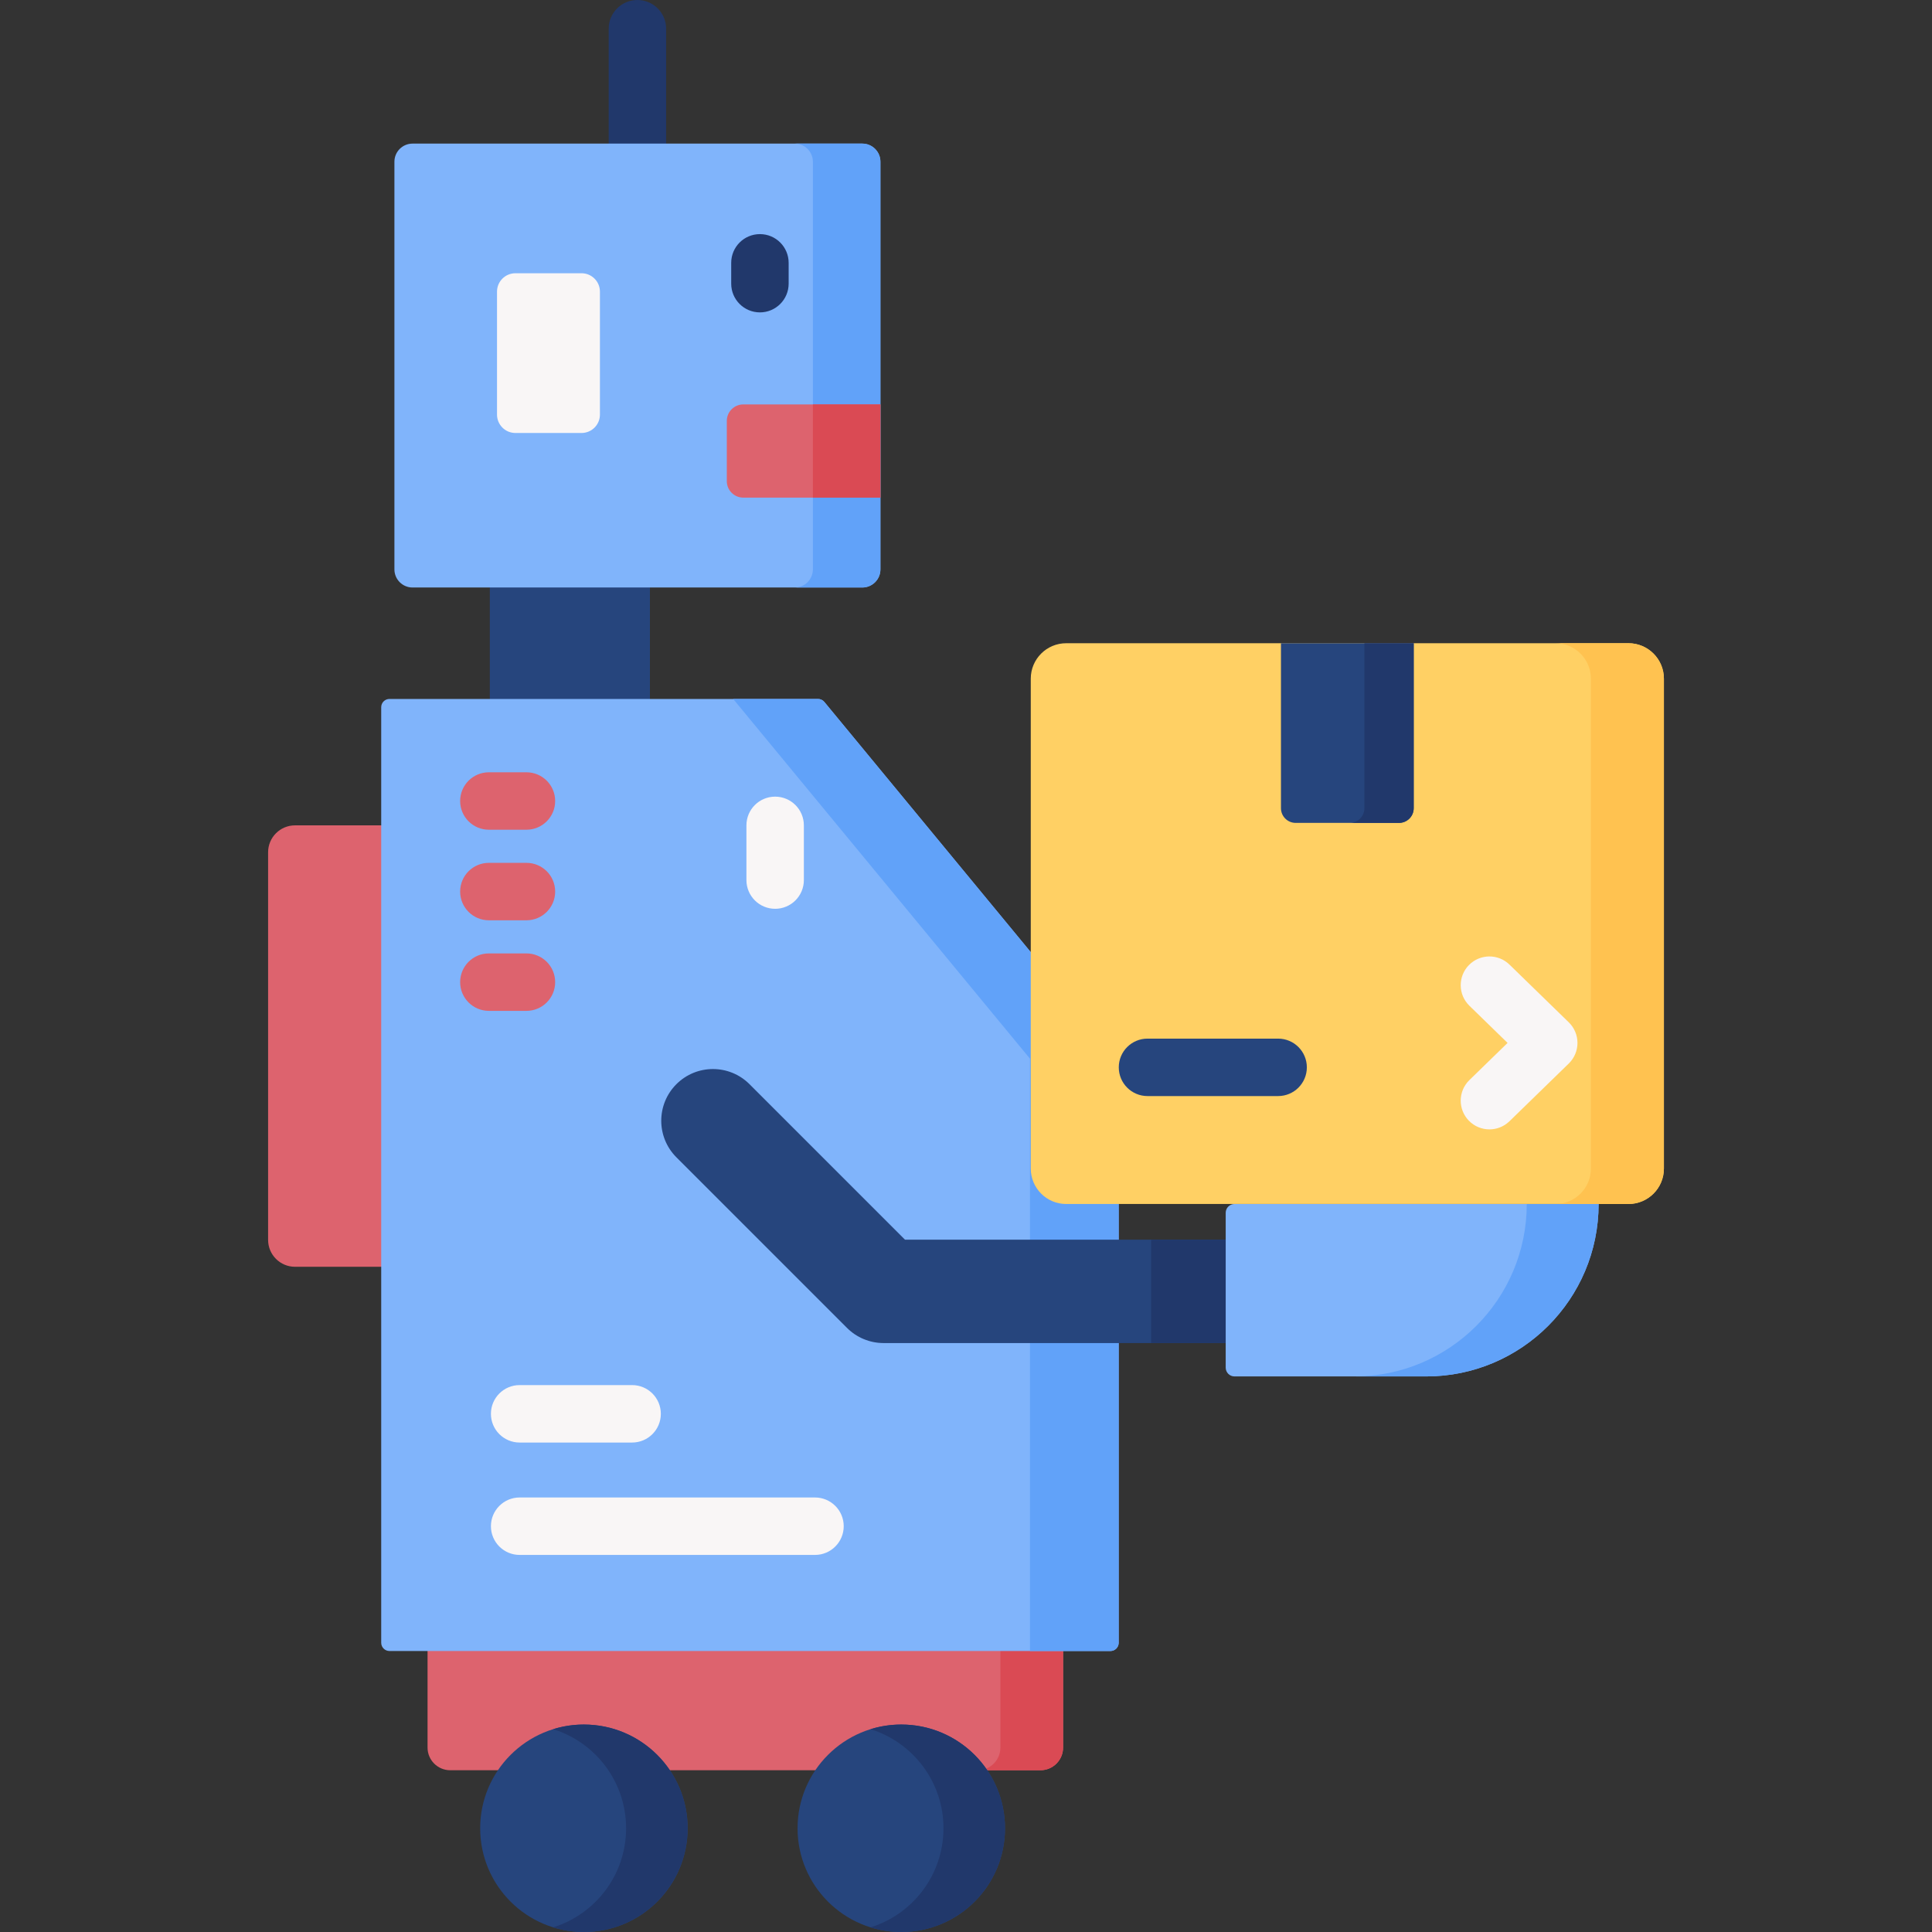 <svg id="Capa_1" enable-background="new 0 0 512 512" height="512" viewBox="0 0 512 512" width="512" xmlns="http://www.w3.org/2000/svg"><rect x="0" y="0" width="512" height="512" fill="#333333" stroke="none"/><g><g><path d="m168.921 55.818c-4.204 0-7.611-3.407-7.611-7.611v-40.596c0-4.204 3.407-7.611 7.611-7.611s7.611 3.407 7.611 7.611v40.595c.001 4.204-3.407 7.612-7.611 7.612z" fill="#21386b"/></g><g><path d="m275.72 469.133h-156.404c-3.32 0-6.012-2.692-6.012-6.012v-45.884h168.428v45.884c0 3.32-2.692 6.012-6.012 6.012z" fill="#dd636e"/><path d="m265.119 417.236v45.884c0 3.32-2.692 6.012-6.012 6.012h16.612c3.32 0 6.012-2.692 6.012-6.012v-45.884z" fill="#da4a54"/></g><path d="m121.322 335.711h-43.138c-3.94 0-7.134-3.194-7.134-7.134v-102.713c0-3.94 3.194-7.134 7.134-7.134h43.138z" fill="#dd636e"/><path d="m129.811 146.357h42.426v48.209h-42.426z" fill="#26457d"/><path d="m228.515 155.695h-119.187c-2.653 0-4.804-2.151-4.804-4.804v-108.03c0-2.653 2.151-4.804 4.804-4.804h119.188c2.653 0 4.804 2.151 4.804 4.804v108.03c-.001 2.654-2.151 4.804-4.805 4.804z" fill="#80b4fb"/><path d="m228.515 38.057h-17.897c2.653 0 4.804 2.151 4.804 4.804v108.03c0 2.653-2.151 4.804-4.804 4.804h17.897c2.653 0 4.804-2.151 4.804-4.804v-108.03c0-2.653-2.15-4.804-4.804-4.804z" fill="#61a2f9"/><path d="m294.277 437.534h-191.065c-1.208 0-2.188-.98-2.188-2.188v-247.93c0-1.208.98-2.188 2.188-2.188h113.561c.653 0 1.272.292 1.688.795l78.004 94.543v154.779c0 1.209-.98 2.189-2.188 2.189z" fill="#80b4fb"/><path d="m216.773 185.228h-22.475l78.66 95.338v156.967h21.319c1.208 0 2.188-.98 2.188-2.188v-154.778l-78.004-94.543c-.416-.504-1.035-.796-1.688-.796z" fill="#61a2f9"/><circle cx="154.74" cy="484.51" fill="#26457d" r="27.489"/><circle cx="238.851" cy="484.51" fill="#26457d" r="27.489"/><path d="m154.74 457.021c-2.84 0-5.578.431-8.155 1.23 11.2 3.474 19.334 13.917 19.334 26.259s-8.134 22.784-19.334 26.259c2.577.8 5.316 1.23 8.155 1.23 15.182 0 27.489-12.307 27.489-27.489s-12.307-27.489-27.489-27.489z" fill="#21386b"/><path d="m238.851 457.021c-2.84 0-5.578.431-8.155 1.23 11.2 3.474 19.334 13.917 19.334 26.259s-8.134 22.784-19.334 26.259c2.577.8 5.316 1.23 8.155 1.23 15.182 0 27.489-12.307 27.489-27.489s-12.307-27.489-27.489-27.489z" fill="#21386b"/><g><path d="m215.983 412.071h-78.274c-4.204 0-7.611-3.407-7.611-7.611s3.407-7.612 7.611-7.612h78.274c4.204 0 7.611 3.407 7.611 7.612s-3.407 7.611-7.611 7.611z" fill="#f9f6f6"/></g><g><path d="m324.822 355.923h-90.669c-3.633 0-7.119-1.443-9.688-4.013l-45.214-45.214c-5.35-5.35-5.35-14.025 0-19.376 5.35-5.35 14.025-5.35 19.376 0l41.201 41.201h84.994z" fill="#26457d"/></g><g><path d="m305.067 328.521h19.755v27.401h-19.755z" fill="#21386b"/></g><path d="m377.951 364.768h-50.792c-1.29 0-2.336-1.046-2.336-2.336v-41.024c0-1.29 1.046-2.336 2.336-2.336h96.489c0 25.237-20.46 45.696-45.697 45.696z" fill="#80b4fb"/><path d="m404.606 319.071c0 25.238-20.459 45.697-45.697 45.697h19.042c25.238 0 45.697-20.459 45.697-45.697z" fill="#61a2f9"/><g><g><path d="m139.514 219.886h-9.959c-4.204 0-7.611-3.407-7.611-7.611s3.407-7.611 7.611-7.611h9.959c4.204 0 7.611 3.407 7.611 7.611s-3.407 7.611-7.611 7.611z" fill="#dd636e"/></g><g><path d="m139.514 243.887h-9.959c-4.204 0-7.611-3.407-7.611-7.611s3.407-7.611 7.611-7.611h9.959c4.204 0 7.611 3.407 7.611 7.611s-3.407 7.611-7.611 7.611z" fill="#dd636e"/></g><g><path d="m139.514 267.889h-9.959c-4.204 0-7.611-3.407-7.611-7.612s3.407-7.611 7.611-7.611h9.959c4.204 0 7.611 3.407 7.611 7.611s-3.407 7.612-7.611 7.612z" fill="#dd636e"/></g></g><g><path d="m205.421 240.842c-4.204 0-7.611-3.407-7.611-7.611v-14.501c0-4.204 3.407-7.611 7.611-7.611s7.611 3.407 7.611 7.611v14.501c0 4.204-3.407 7.611-7.611 7.611z" fill="#f9f6f6"/></g><g><path d="m201.388 82.786c-4.204 0-7.611-3.407-7.611-7.611v-5.521c0-4.204 3.407-7.611 7.611-7.611s7.612 3.406 7.612 7.61v5.521c0 4.205-3.408 7.612-7.612 7.612z" fill="#21386b"/></g><path d="m233.319 131.876h-36.335c-2.414 0-4.371-1.957-4.371-4.371v-15.958c0-2.414 1.957-4.371 4.371-4.371h36.335z" fill="#dd636e"/><path d="m215.422 107.176h17.897v24.7h-17.897z" fill="#da4a54"/><path d="m154.113 114.746h-17.525c-2.692 0-4.875-2.183-4.875-4.875v-32.582c0-2.692 2.183-4.875 4.875-4.875h17.525c2.692 0 4.875 2.183 4.875 4.875v32.582c0 2.692-2.182 4.875-4.875 4.875z" fill="#f9f6f6"/><path d="m431.559 319.071h-149.004c-5.186 0-9.391-4.204-9.391-9.391v-129.828c0-5.186 4.204-9.391 9.391-9.391h149.004c5.186 0 9.391 4.204 9.391 9.391v129.829c-.001 5.186-4.205 9.39-9.391 9.39z" fill="#ffd064"/><path d="m431.559 170.462h-19.347c5.186 0 9.391 4.204 9.391 9.391v129.829c0 5.186-4.204 9.39-9.391 9.39h19.347c5.186 0 9.391-4.204 9.391-9.39v-129.83c-.001-5.186-4.205-9.39-9.391-9.39z" fill="#ffc250"/><path d="m370.744 218.077h-27.374c-2.155 0-3.901-1.747-3.901-3.901v-43.714h35.177v43.714c-.001 2.155-1.748 3.901-3.902 3.901z" fill="#26457d"/><path d="m361.581 170.462v43.714c0 2.155-1.747 3.901-3.901 3.901h13.064c2.155 0 3.901-1.747 3.901-3.901v-43.714z" fill="#21386b"/><g><path d="m394.717 299.297c-1.983 0-3.963-.77-5.455-2.302-2.933-3.013-2.867-7.832.145-10.763l10.117-9.848-10.117-9.848c-3.012-2.932-3.077-7.75-.145-10.763 2.932-3.012 7.75-3.078 10.763-.145l15.72 15.302c1.472 1.432 2.302 3.399 2.302 5.454s-.831 4.022-2.302 5.454l-15.72 15.302c-1.479 1.44-3.395 2.157-5.308 2.157z" fill="#f9f6f6"/></g><g><path d="m338.716 290.469h-34.618c-4.204 0-7.611-3.407-7.611-7.611s3.407-7.612 7.611-7.612h34.618c4.204 0 7.612 3.407 7.612 7.612s-3.408 7.611-7.612 7.611z" fill="#26457d"/></g><g><path d="m167.518 382.288h-29.809c-4.204 0-7.611-3.407-7.611-7.612s3.407-7.612 7.611-7.612h29.809c4.204 0 7.611 3.407 7.611 7.612s-3.407 7.612-7.611 7.612z" fill="#f9f6f6"/></g></g></svg>